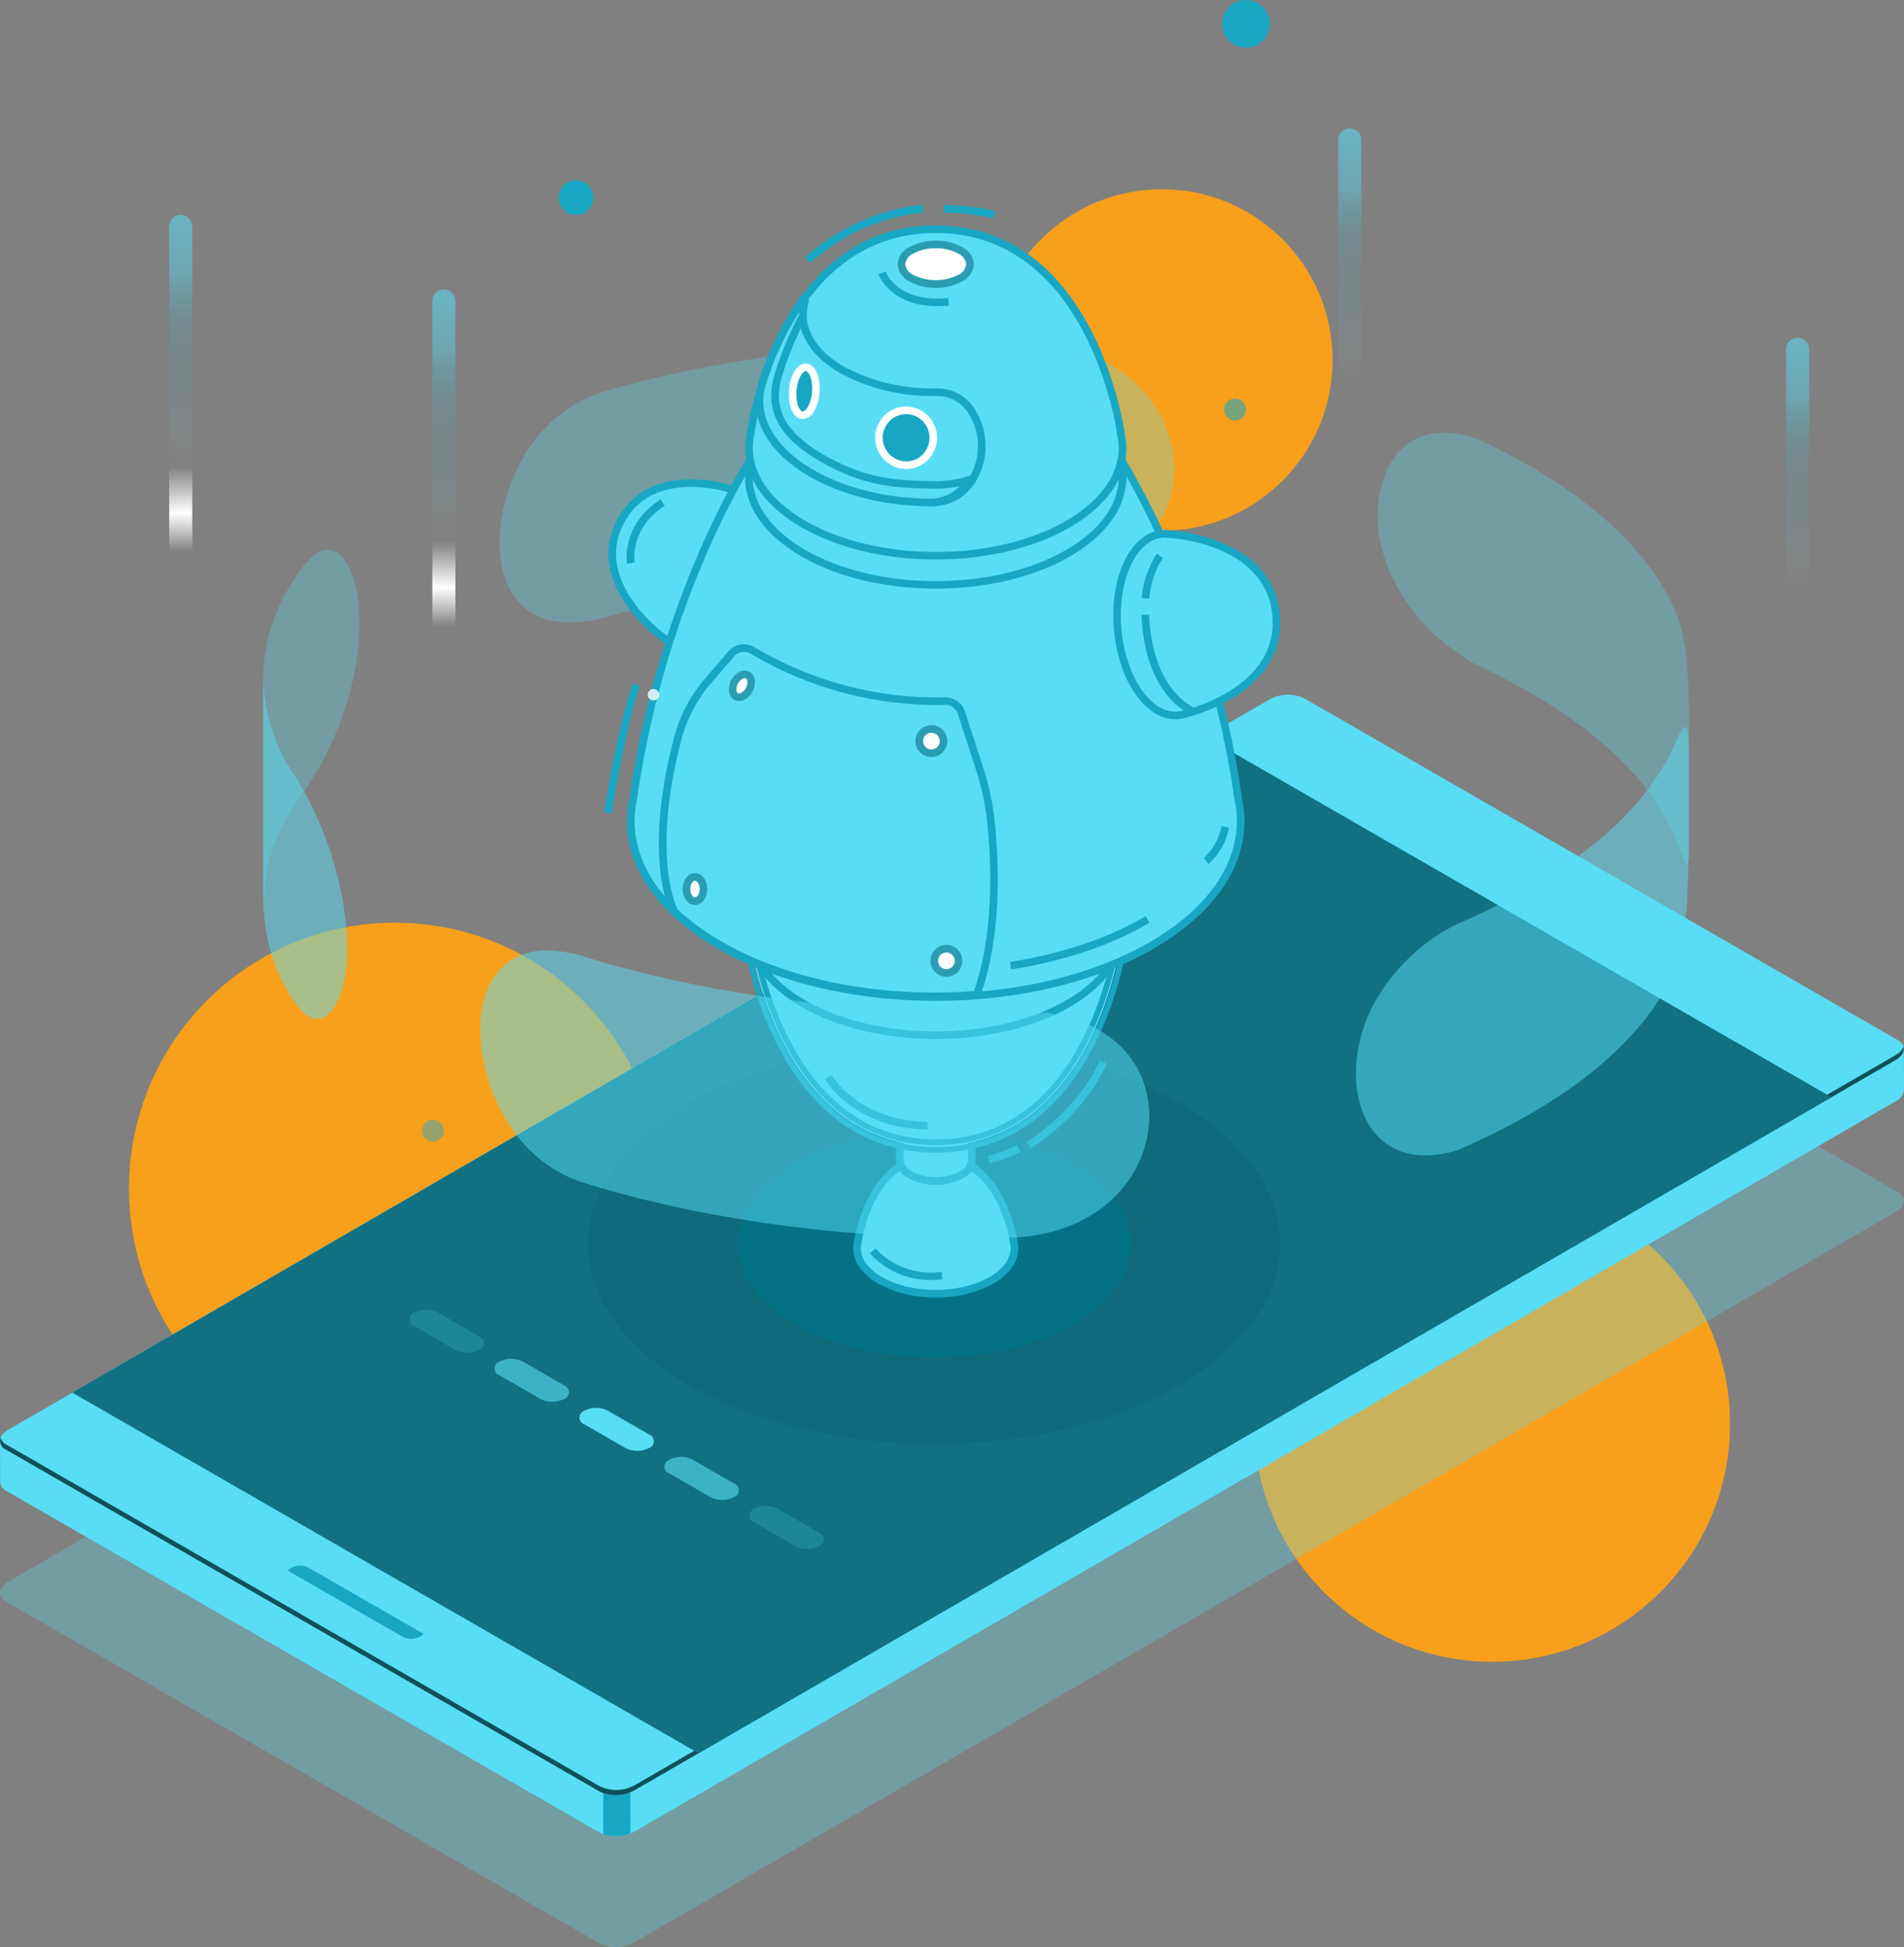 <svg xmlns="http://www.w3.org/2000/svg" xmlns:xlink="http://www.w3.org/1999/xlink" width="340.116" height="347.747" viewBox="0 0 340.116 347.747">
  <rect x="0" y="0" width="340.116" height="347.747" fill="#808080" stroke="none"/>
  <defs>
    <radialGradient id="radial-gradient" cx="0.491" cy="0.516" r="0.831" gradientTransform="translate(0.207 16.48) scale(0.578 0.555)" gradientUnits="objectBoundingBox">
      <stop offset="0" stop-color="#3dd2ed"/>
      <stop offset="0.121" stop-color="#3fbbd1"/>
      <stop offset="0.284" stop-color="#288696"/>
      <stop offset="0.445" stop-color="#1f6b79"/>
      <stop offset="0.6" stop-color="#144c57"/>
      <stop offset="0.748" stop-color="#123d45"/>
      <stop offset="0.885" stop-color="#0b2a2f"/>
      <stop offset="1" stop-color="#0a3941"/>
    </radialGradient>
    <linearGradient id="linear-gradient" x1="0.5" y1="0.805" x2="0.5" gradientUnits="objectBoundingBox">
      <stop offset="0" stop-color="#fff" stop-opacity="0"/>
      <stop offset="0.115" stop-color="#fff"/>
      <stop offset="0.252" stop-color="#fff" stop-opacity="0"/>
      <stop offset="0.4" stop-color="#58ddf5" stop-opacity="0.078"/>
      <stop offset="0.555" stop-color="#40bcd1" stop-opacity="0.09"/>
      <stop offset="0.682" stop-color="#3fb7cc" stop-opacity="0.2"/>
      <stop offset="0.82" stop-color="#55daf2" stop-opacity="0.424"/>
      <stop offset="1" stop-color="#58ddf5" stop-opacity="0.557"/>
    </linearGradient>
    <linearGradient id="linear-gradient-3" x1="0.5" y1="0.805" x2="0.5" gradientUnits="objectBoundingBox">
      <stop offset="0" stop-color="#fff" stop-opacity="0"/>
      <stop offset="0.115" stop-color="#fff" stop-opacity="0"/>
      <stop offset="0.252" stop-color="#fff" stop-opacity="0"/>
      <stop offset="0.4" stop-color="#58ddf5" stop-opacity="0.078"/>
      <stop offset="0.555" stop-color="#40bcd1" stop-opacity="0.09"/>
      <stop offset="0.682" stop-color="#3fb7cc" stop-opacity="0.2"/>
      <stop offset="0.82" stop-color="#55daf2" stop-opacity="0.424"/>
      <stop offset="1" stop-color="#58ddf5" stop-opacity="0.557"/>
    </linearGradient>
  </defs>
  <g id="mobile-proxies" transform="translate(-236.957 -1518.206)">
    <circle id="Ellipse_2040" data-name="Ellipse 2040" cx="47.5" cy="47.5" r="47.5" transform="translate(260 1683)" fill="#f89f1b"/>
    <circle id="Ellipse_2041" data-name="Ellipse 2041" cx="30.5" cy="30.5" r="30.5" transform="translate(414 1552)" fill="#f89f1b"/>
    <circle id="Ellipse_2042" data-name="Ellipse 2042" cx="42.5" cy="42.5" r="42.5" transform="translate(461 1730)" fill="#f89f1b"/>
    <g id="Group_439" data-name="Group 439" transform="translate(100.682 1465)">
      <g id="Group_4" data-name="Group 4">
        <g id="Group_3" data-name="Group 3">
          <g id="Group_2" data-name="Group 2">
            <g id="Group_1" data-name="Group 1">
              <path id="Path_1" data-name="Path 1" d="M369.206,205.031l106.077,61.075c1.6.919,1.4,2.526-.442,3.591L249.649,400.07a6.912,6.912,0,0,1-6.218.265L137.354,339.26c-1.6-.919-1.4-2.526.442-3.591L362.987,205.3A6.914,6.914,0,0,1,369.206,205.031Z" fill="#58ddf5" opacity="0.3"/>
              <path id="Path_2" data-name="Path 2" d="M136.276,310.548l.034,7.437.019-.01a1.848,1.848,0,0,0,1.057,1.5l106.077,61.075a6.909,6.909,0,0,0,6.218-.265L474.873,249.91a2.514,2.514,0,0,0,1.5-2.048l.018.01-.033-7.429-11.738,6.483-95.382-54.917a6.914,6.914,0,0,0-6.219.265L147.389,317.111c.552-.606.951-1.054.953-1.087C148.349,315.915,136.276,310.548,136.276,310.548Z" fill="#58ddf5"/>
              <path id="Path_3" data-name="Path 3" d="M248.875,380.663l-.044-30.22-4.841-2.787.048,33.153A7.189,7.189,0,0,0,248.875,380.663Z" fill="#18a7c3"/>
              <path id="Path_4" data-name="Path 4" d="M369.206,177.9l106.077,61.075c1.6.919,1.4,2.527-.442,3.592L249.649,372.936a6.908,6.908,0,0,1-6.218.265L137.354,312.126c-1.6-.918-1.4-2.526.442-3.591L362.987,178.162A6.914,6.914,0,0,1,369.206,177.9Z" fill="#58ddf5"/>
              <path id="Path_5" data-name="Path 5" d="M243.431,373.2,137.354,312.126a1.688,1.688,0,0,1-.961-2.111,2.017,2.017,0,0,0,1.019,1.19L243.489,372.28a6.909,6.909,0,0,0,6.218-.265L474.9,241.643a3.044,3.044,0,0,0,1.4-1.48c.216.806-.277,1.715-1.461,2.4L249.649,372.936A6.908,6.908,0,0,1,243.431,373.2Z" fill="#0f505c"/>
              <path id="Path_6" data-name="Path 6" d="M351.565,184.775l111.854,64.4L261.071,366.323l-111.854-64.4Z" fill="#18a7c3"/>
              <path id="Path_7" data-name="Path 7" d="M351.565,184.775l111.854,64.4L261.071,366.323l-111.854-64.4Z" fill="#18a7c3"/>
              <path id="Path_8" data-name="Path 8" d="M351.565,184.775l111.854,64.4L261.071,366.323l-111.854-64.4Z" opacity="0.5" fill="url(#radial-gradient)"/>
              <path id="Path_9" data-name="Path 9" d="M191.078,332.2l20.269,11.63c.59.34.93.724.559,1.19a1.881,1.881,0,0,1-.532.44h0a3.422,3.422,0,0,1-3.079.131l-20.447-11.772c-.062-.036-.153-.051-.169-.113-.167-.647-.113-.8.727-1.288l.281-.058A2.147,2.147,0,0,1,191.078,332.2Z" fill="#18a7c3"/>
              <path id="Path_10" data-name="Path 10" d="M187.684,333.7a1.868,1.868,0,0,1,.53-.438,3.423,3.423,0,0,1,3.078-.131l20.447,11.773a1.432,1.432,0,0,1,.165.12.832.832,0,0,0-.312-1.34l-20.447-11.773a3.42,3.42,0,0,0-3.078.131C187.23,332.531,187.089,333.239,187.684,333.7Z" fill="#58ddf5"/>
            </g>
          </g>
        </g>
      </g>
      <g id="Group_7" data-name="Group 7">
        <g id="Group_6" data-name="Group 6">
          <g id="Group_5" data-name="Group 5">
            <path id="Path_11" data-name="Path 11" d="M217.638,294.3l-7.335-4.235a1.284,1.284,0,0,1,0-2.432h0a4.658,4.658,0,0,1,4.212,0l7.335,4.235a1.284,1.284,0,0,1,0,2.432h0A4.652,4.652,0,0,1,217.638,294.3Z" fill="#58ddf5" opacity="0.2"/>
            <path id="Path_12" data-name="Path 12" d="M232.816,303.061l-7.335-4.235a1.283,1.283,0,0,1,0-2.431h0a4.652,4.652,0,0,1,4.212,0l7.335,4.234a1.284,1.284,0,0,1,0,2.432h0A4.652,4.652,0,0,1,232.816,303.061Z" fill="#58ddf5" opacity="0.6"/>
            <path id="Path_13" data-name="Path 13" d="M247.994,311.824l-7.335-4.234a1.284,1.284,0,0,1,0-2.432h0a4.652,4.652,0,0,1,4.212,0l7.335,4.234a1.284,1.284,0,0,1,0,2.432h0A4.652,4.652,0,0,1,247.994,311.824Z" fill="#58ddf5"/>
            <path id="Path_14" data-name="Path 14" d="M263.172,320.587l-7.335-4.234a1.284,1.284,0,0,1,0-2.432h0a4.652,4.652,0,0,1,4.212,0l7.335,4.235a1.283,1.283,0,0,1,0,2.431h0A4.652,4.652,0,0,1,263.172,320.587Z" fill="#58ddf5" opacity="0.6"/>
            <path id="Path_15" data-name="Path 15" d="M278.351,329.351l-7.335-4.235a1.283,1.283,0,0,1,0-2.432h0a4.652,4.652,0,0,1,4.212,0l7.335,4.235a1.284,1.284,0,0,1,0,2.432h0A4.658,4.658,0,0,1,278.351,329.351Z" fill="#58ddf5" opacity="0.2"/>
          </g>
        </g>
      </g>
      <g id="Group_29" data-name="Group 29">
        <g id="Group_8" data-name="Group 8">
          <ellipse id="Ellipse_2" data-name="Ellipse 2" cx="61.836" cy="35.701" rx="61.836" ry="35.701" transform="translate(241.307 239.689)" fill="#065564" opacity="0.2"/>
          <ellipse id="Ellipse_3" data-name="Ellipse 3" cx="35.08" cy="20.254" rx="35.08" ry="20.254" transform="translate(268.063 255.137)" fill="#037286"/>
        </g>
        <g id="Group_9" data-name="Group 9" opacity="0.3">
          <path id="Path_16" data-name="Path 16" d="M382.64,149.074c.768,4.347,3.992,15.271,17.293,22.827,18.934,8.744,32.049,20.237,36.443,33.07a29.745,29.745,0,0,0,1.143,2.764c.471-.777.471-.777.474-2.659V183.53c-.009-12.651-.718-15.44-1.617-18.971-4.394-12.833-17.509-24.327-36.443-33.07-15.105-4.876-18.761,9.286-17.293,17.585Z" fill="#58ddf5"/>
          <path id="Path_17" data-name="Path 17" d="M243.8,123.222c20.046-5.815,43.76-9.089,69.071-8.881q5.008.04,9.918.26c22.225,2.03,30.129,25.5,16.73,35.77-6.151,4.713-13.564,4.664-16.73,4.643q-4.906-.219-9.918-.261c-25.311-.207-49.025,3.067-69.071,8.882-20.24,4.93-21.436-15.639-14.358-28.221A25.58,25.58,0,0,1,243.8,123.222Z" fill="#58ddf5"/>
          <path id="Path_18" data-name="Path 18" d="M183.3,214.551c.552-6.406.988-11.465,7.51-20.295,13.748-20.287,10.972-43.865,3.377-42.776-1.224.176-2.5,1.5-3.377,2.363-4.616,6.015-7.239,12.483-7.49,19.231-.013.356-.02.71-.02,1.064v40.413Z" fill="#58ddf5"/>
        </g>
        <g id="content" transform="translate(244.179 89.789)">
          <g id="Group_359" data-name="Group 359" transform="translate(0 0)">
            <g id="Group_341" data-name="Group 341" transform="translate(0.774 3.679)">
              <g id="Group_320" data-name="Group 320" transform="translate(0 45.355)">
                <path id="Path_454" data-name="Path 454" d="M253.108,62.1l.007-.01s-15.326-5.942-21.352,5.157,7.329,20.7,7.329,20.7l0-.008c1.965,1.66,4.939,1.683,8.233-.339,5.7-3.5,10.167-11.743,9.99-18.422C257.213,65.317,255.572,62.837,253.108,62.1Z" transform="translate(-229.533 -59.854)" fill="#58ddf5"/>
                <path id="Path_455" data-name="Path 455" d="M242.782,90.092a5.851,5.851,0,0,1-3.748-1.287l-.08-.055c-.138-.1-13.768-10.088-7.529-21.58s22.033-5.525,22.192-5.465l.111.044a5.59,5.59,0,0,1,.551.213l.08.031,0,0c2.394,1.111,3.8,3.759,3.9,7.412.184,6.886-4.443,15.417-10.311,19.02A10.042,10.042,0,0,1,242.782,90.092Zm-3.609-2.933.621.513c1.815,1.535,4.526,1.388,7.438-.4,5.5-3.376,9.838-11.373,9.666-17.826-.093-3.417-1.45-5.768-3.725-6.452l-.826-.246.021-.036c-3.1-.979-14.828-3.963-19.75,5.1-4.955,9.128,4.082,17.364,6.539,19.367Z" transform="translate(-229.791 -60.103)" fill="#18a7c3"/>
              </g>
              <g id="Group_321" data-name="Group 321" transform="translate(43.744 165.535)">
                <path id="Path_456" data-name="Path 456" d="M285.057,149.757h.01s-1.972-15.473-13.957-15.479-13.959,15.479-13.959,15.479h.008c-.5,2.389.831,4.88,4.007,6.713,5.493,3.172,14.394,3.172,19.887,0C284.227,154.637,285.555,152.146,285.057,149.757Z" transform="translate(-256.375 -133.599)" fill="#58ddf5"/>
                <path id="Path_457" data-name="Path 457" d="M271.372,159.778a21.026,21.026,0,0,1-10.285-2.457c-3.278-1.892-4.859-4.544-4.359-7.3l.011-.091c.02-.16,2.192-16.072,14.624-16.072h.008c12.437.008,14.609,15.913,14.63,16.072l.016.125c.031.178.054.357.067.534l.015.106h0c.147,2.508-1.432,4.885-4.442,6.622A21.009,21.009,0,0,1,271.372,159.778Zm-13.156-10.436h.033l-.163.816c-.455,2.193.885,4.375,3.679,5.988,5.3,3.055,13.912,3.058,19.209,0,2.8-1.613,4.137-3.795,3.682-5.988l-.171-.816h.041c-.59-3.044-3.409-14.119-13.154-14.124h-.008C261.609,135.218,258.8,146.3,258.217,149.342Z" transform="translate(-256.638 -133.861)" fill="#18a7c3"/>
              </g>
              <g id="Group_322" data-name="Group 322" transform="translate(51.362 142.373)">
                <path id="Path_458" data-name="Path 458" d="M261.731,120.13V143.9a3.168,3.168,0,0,0,1.884,2.68,10.055,10.055,0,0,0,9.1,0,3.194,3.194,0,0,0,1.884-2.627h0V120.065Z" transform="translate(-261.051 -119.382)" fill="#58ddf5"/>
                <path id="Path_459" data-name="Path 459" d="M268.428,148.62a9.939,9.939,0,0,1-4.89-1.188,3.807,3.807,0,0,1-2.224-3.285V119.719l14.23-.073v24.571a3.834,3.834,0,0,1-2.224,3.215A9.945,9.945,0,0,1,268.428,148.62Zm-5.755-27.551v23.1a2.538,2.538,0,0,0,1.545,2.094,9.331,9.331,0,0,0,8.421,0,2.574,2.574,0,0,0,1.546-2.042V121.01Z" transform="translate(-261.314 -119.646)" fill="#18a7c3"/>
              </g>
              <g id="Group_325" data-name="Group 325" transform="translate(24.411 105.438)">
                <g id="Group_323" data-name="Group 323" transform="translate(0.023 0.002)">
                  <path id="Path_460" data-name="Path 460" d="M245.452,119.024h-.018s4.745,36.72,33.2,36.684,33.067-36.8,33.067-36.8h-.021c1.172-5.674-1.99-11.582-9.535-15.922-13.05-7.5-34.185-7.464-47.207.086C247.4,107.436,244.262,113.356,245.452,119.024Z" transform="translate(-244.523 -96.725)" fill="#58ddf5"/>
                  <path id="Path_461" data-name="Path 461" d="M278.854,156.642c-28.684,0-33.784-36.9-33.831-37.274l-.039-.293c-1.106-6.11,2.472-12.046,9.872-16.338,13.193-7.643,34.672-7.683,47.885-.085,7.458,4.289,11.057,10.255,9.912,16.4l-.02.191c-.046.373-5.022,37.359-33.738,37.395ZM246.48,119.909c.862,5.08,7.068,35.376,32.374,35.376h.039c25.277-.031,31.407-30.219,32.275-35.444h-.041l.15-.816c1.159-5.623-2.2-11.163-9.213-15.194-12.838-7.384-33.712-7.349-46.527.081-7,4.057-10.337,9.607-9.156,15.228l.158.766Z" transform="translate(-244.787 -96.979)" fill="none" stroke="#18a7c3" stroke-width="1"/>
                </g>
                <g id="Group_324" data-name="Group 324" transform="translate(0 0)">
                  <path id="Path_462" data-name="Path 462" d="M302.173,103.028c13.035,7.526,13.035,19.729,0,27.253s-34.17,7.526-47.207,0-13.034-19.729,0-27.255S289.138,95.5,302.173,103.028Z" transform="translate(-244.51 -96.723)" fill="#58ddf5"/>
                  <path id="Path_463" data-name="Path 463" d="M278.832,136.843c-8.67,0-17.34-1.9-23.942-5.716-6.522-3.767-10.117-8.815-10.117-14.216s3.594-10.449,10.117-14.215c13.2-7.622,34.687-7.624,47.886,0h0c6.524,3.766,10.117,8.815,10.117,14.215s-3.593,10.449-10.117,14.216C296.174,134.936,287.5,136.843,278.832,136.843Zm0-38.527c-8.424,0-16.848,1.853-23.263,5.555-6.086,3.515-9.437,8.145-9.437,13.04s3.352,9.527,9.436,13.04c12.83,7.407,33.7,7.407,46.531,0,6.084-3.513,9.436-8.144,9.436-13.04s-3.352-9.525-9.436-13.04C295.684,100.168,287.26,98.316,278.832,98.316Z" transform="translate(-244.773 -96.978)" fill="#18a7c3"/>
                </g>
              </g>
              <g id="Group_328" data-name="Group 328" transform="translate(3.319 25.004)">
                <g id="Group_326" data-name="Group 326" transform="translate(0 15.415)">
                  <path id="Path_464" data-name="Path 464" d="M341.189,122.763a18.472,18.472,0,0,0-.469-4.069c-1.33-9.786-6.094-35.767-21.283-61.184l-32.723,2.755-32.721-2.755c-15.189,25.417-19.95,51.4-21.285,61.184-2.1,9.345,3.055,19.129,15.487,26.308,21.275,12.282,55.766,12.282,77.04,0,10.638-6.141,15.955-14.19,15.955-22.24Z" transform="translate(-231.562 -56.799)" fill="#58ddf5"/>
                  <path id="Path_465" data-name="Path 465" d="M286.98,155.144c-14.073,0-28.146-3.093-38.858-9.279-12.312-7.106-18.075-16.964-15.81-27.043,1.349-9.938,6.154-35.931,21.363-61.384l.217-.363,33.145,2.791,33.031-2.791.218.363c15.212,25.456,20.014,51.448,21.373,61.44a18.973,18.973,0,0,1,.476,4.161c0,8.652-5.786,16.76-16.3,22.826C315.126,152.051,301.054,155.144,286.98,155.144ZM254.623,58.5c-14.907,25.119-19.634,50.7-20.977,60.563-2.136,9.519,3.391,18.839,15.153,25.63,21.052,12.152,55.308,12.152,76.362,0,10.07-5.817,15.616-13.506,15.616-21.653a17.9,17.9,0,0,0-.453-3.92c-1.351-9.918-6.074-35.5-20.988-60.62l-32.3,2.719Z" transform="translate(-231.828 -57.074)" fill="#18a7c3"/>
                </g>
                <g id="Group_327" data-name="Group 327" transform="translate(21.092)">
                  <path id="Path_466" data-name="Path 466" d="M302.173,53.662c13.035,7.528,13.035,19.729,0,27.257s-34.17,7.526-47.207,0-13.034-19.729,0-27.257S289.138,46.136,302.173,53.662Z" transform="translate(-244.51 -47.359)" fill="#58ddf5"/>
                  <path id="Path_467" data-name="Path 467" d="M278.832,87.476c-8.67,0-17.34-1.9-23.942-5.716-6.522-3.766-10.117-8.815-10.117-14.215S248.367,57.1,254.89,53.33c13.2-7.622,34.687-7.622,47.886,0h0c6.524,3.766,10.117,8.813,10.117,14.215S309.3,77.994,302.776,81.76C296.174,85.571,287.5,87.476,278.832,87.476Zm0-38.525c-8.424,0-16.848,1.851-23.263,5.555-6.086,3.515-9.437,8.144-9.437,13.04s3.352,9.525,9.436,13.04c12.83,7.406,33.7,7.406,46.531,0,6.084-3.515,9.436-8.145,9.436-13.04s-3.352-9.525-9.436-13.04C295.684,50.8,287.26,48.95,278.832,48.95Z" transform="translate(-244.773 -47.613)" fill="#18a7c3"/>
                </g>
              </g>
              <g id="Group_329" data-name="Group 329" transform="translate(24.436)">
                <path id="Path_468" data-name="Path 468" d="M311.672,69.428h.02s-4.68-36.728-33.132-36.743-33.131,36.743-33.131,36.743h.02c-1.18,5.67,1.97,11.585,9.508,15.937,13.037,7.526,34.172,7.526,47.207,0C309.7,81.013,312.853,75.1,311.672,69.428Z" transform="translate(-244.524 -32.006)" fill="#58ddf5"/>
                <path id="Path_469" data-name="Path 469" d="M278.823,91.932c-8.67,0-17.342-1.906-23.942-5.716-7.446-4.3-11.033-10.272-9.881-16.418l.02-.194c.047-.373,5.089-37.336,33.786-37.336h.018c28.718.015,33.759,36.963,33.807,37.336l.034.275c1.1,6.118-2.482,12.056-9.9,16.336C296.164,90.025,287.494,91.932,278.823,91.932Zm-32.34-22.921h.044l-.148.818c-1.172,5.621,2.177,11.165,9.18,15.21,12.83,7.407,33.7,7.407,46.531,0,7-4.046,10.353-9.589,9.182-15.21l-.169-.818h.06c-.88-5.225-7.075-35.373-32.339-35.386H278.8C253.556,33.625,247.364,63.785,246.483,69.011Z" transform="translate(-244.788 -32.268)" fill="#18a7c3"/>
              </g>
              <g id="Group_330" data-name="Group 330" transform="translate(51.673 2.706)">
                <ellipse id="Ellipse_1" data-name="Ellipse 1" cx="6.126" cy="3.537" rx="6.126" ry="3.537" transform="translate(0.68 0.686)" fill="#fff"/>
                <path id="Path_470" data-name="Path 470" d="M268.308,42.374a9.5,9.5,0,0,1-4.67-1.134,3.684,3.684,0,0,1-2.134-3.088,3.686,3.686,0,0,1,2.134-3.089,10.185,10.185,0,0,1,9.341,0h0a3.684,3.684,0,0,1,2.133,3.089,3.682,3.682,0,0,1-2.133,3.088A9.523,9.523,0,0,1,268.308,42.374Zm0-7.072a8.2,8.2,0,0,0-3.994.937,2.415,2.415,0,0,0-1.453,1.913,2.419,2.419,0,0,0,1.453,1.913,8.984,8.984,0,0,0,7.986,0,2.42,2.42,0,0,0,1.453-1.913,2.415,2.415,0,0,0-1.453-1.913h0A8.193,8.193,0,0,0,268.31,35.3Z" transform="translate(-261.504 -33.929)" fill="#2a9db2"/>
              </g>
              <g id="Group_331" data-name="Group 331" transform="translate(90.193 54.405)">
                <path id="Path_471" data-name="Path 471" d="M297.557,98.271v.01s17.633-3.842,16.428-17.656S294.728,66.1,294.728,66.1v.011c-2.8-.332-5.542,1.45-7.332,5.3-3.1,6.651-2.2,16.913,2.016,22.922C291.844,97.81,294.852,99.085,297.557,98.271Z" transform="translate(-284.888 -65.394)" fill="#58ddf5"/>
                <path id="Path_472" data-name="Path 472" d="M296.187,99.455c-2.53,0-5.035-1.558-7.075-4.468-4.331-6.177-5.26-16.762-2.074-23.6,1.83-3.93,4.694-6.009,7.867-5.7l.1,0c.187.008,18.661.891,19.906,15.137s-16.778,18.339-16.959,18.38l-.124.026a5.95,5.95,0,0,1-.637.14l-.062.013v0A6.4,6.4,0,0,1,296.187,99.455Zm-1.864-32.436c-2.394,0-4.577,1.77-6.056,4.944-3,6.444-2.123,16.424,1.957,22.246,2.17,3.1,4.862,4.435,7.393,3.676l.875-.264v.044c3.4-.965,16.064-5.346,15.072-16.718-1.005-11.533-14.622-13.532-17.9-13.845v.031l-.758-.08A4.975,4.975,0,0,0,294.323,67.019Z" transform="translate(-285.145 -65.658)" fill="#18a7c3"/>
              </g>
              <g id="Group_332" data-name="Group 332" transform="translate(26.307 12.497)">
                <path id="Path_473" data-name="Path 473" d="M261.093,52.972c-5.721-3.306-7.94-7.992-6.609-12.351a.2.2,0,0,0-.35-.182,53.353,53.353,0,0,0-7.518,15.746c-1.224,5.367,1.856,11.1,9,15.222,5.959,3.44,13.724,5.185,21.532,5.258a8.362,8.362,0,0,0,7.378-4.3l.072-.132a11.562,11.562,0,0,0-.386-11.914h0a7.226,7.226,0,0,0-6.071-3.353C271.978,57.013,265.794,55.685,261.093,52.972Z" transform="translate(-245.674 -39.676)" fill="#58ddf5"/>
                <path id="Path_474" data-name="Path 474" d="M277.487,77.6H277.4c-8.258-.077-16.023-1.976-21.863-5.348-7.173-4.142-10.658-10.107-9.322-15.962A54.552,54.552,0,0,1,253.846,40.3a.871.871,0,0,1,1.095-.272.881.881,0,0,1,.455,1.051c-1.289,4.222,1.067,8.543,6.3,11.565h0a33.263,33.263,0,0,0,16.377,3.9c.127,0,.253,0,.383,0a7.854,7.854,0,0,1,6.588,3.663,12.233,12.233,0,0,1,.409,12.612l-.073.13A9.025,9.025,0,0,1,277.487,77.6ZM253.7,42.925a55.044,55.044,0,0,0-6.169,13.718c-1.186,5.2,2.06,10.611,8.688,14.438,5.641,3.257,13.169,5.092,21.2,5.167a7.606,7.606,0,0,0,6.778-3.953l.073-.134a10.868,10.868,0,0,0-.365-11.212,6.58,6.58,0,0,0-5.449-3.044c-.14,0-.254,0-.38,0a34.644,34.644,0,0,1-17.055-4.085h0C256.093,50.977,253.483,47.023,253.7,42.925Z" transform="translate(-245.937 -39.938)" fill="#18a7c3"/>
              </g>
              <g id="Group_333" data-name="Group 333" transform="translate(26.307 12.497)">
                <path id="Path_475" data-name="Path 475" d="M277.573,73.523c-7.806-.073-12.5-.735-18.9-4.153-7.277-3.881-10.985-8.488-9-15.22a58.209,58.209,0,0,1,4.451-10.821,8.382,8.382,0,0,1,.363-2.708.2.2,0,0,0-.35-.182,53.393,53.393,0,0,0-7.518,15.746c-1.224,5.367,1.856,11.1,9,15.222,5.959,3.44,13.724,5.258,21.532,5.258,3.081,0,5.382-2.214,6.958-3.858a.143.143,0,0,0-.16-.228A20.279,20.279,0,0,1,277.573,73.523Z" transform="translate(-245.674 -39.676)" fill="#58ddf5"/>
                <path id="Path_476" data-name="Path 476" d="M277.409,77.6c-8.127,0-15.9-1.9-21.87-5.348-7.173-4.142-10.658-10.109-9.322-15.962A54.615,54.615,0,0,1,253.846,40.3a.871.871,0,0,1,1.095-.272.881.881,0,0,1,.455,1.051,7.772,7.772,0,0,0-.334,2.491l.006.181-.088.161a57.746,57.746,0,0,0-4.4,10.692c-1.726,5.858.947,10.308,8.668,14.427,6.325,3.376,11.036,4,18.591,4.073h0a19.215,19.215,0,0,0,6.143-.906.82.82,0,0,1,.87,1.338C282.832,75.649,280.528,77.6,277.409,77.6Zm-23.7-34.7a55.049,55.049,0,0,0-6.184,13.739c-1.183,5.2,2.06,10.611,8.688,14.438,5.77,3.332,13.3,5.167,21.192,5.167a7.605,7.605,0,0,0,4.983-2.214,22.55,22.55,0,0,1-4.562.43c-7.78-.073-12.641-.723-19.215-4.233-8.286-4.419-11.249-9.508-9.332-16.012A59.155,59.155,0,0,1,253.7,43.427Q253.7,43.163,253.713,42.9Z" transform="translate(-245.937 -39.938)" fill="#18a7c3"/>
              </g>
              <g id="Group_334" data-name="Group 334" transform="translate(32.223 24.663)">
                <path id="Path_477" data-name="Path 477" d="M254.131,52.264c-.186,2.363-1.26,4.205-2.4,4.116s-1.908-2.079-1.722-4.44,1.26-4.205,2.4-4.116S254.32,49.9,254.131,52.264Z" transform="translate(-249.305 -47.142)" fill="#18a7c3"/>
                <path id="Path_478" data-name="Path 478" d="M252.08,57.324c-.046,0-.091,0-.139,0-1.561-.124-2.566-2.346-2.343-5.172s1.579-4.854,3.128-4.738,2.568,2.348,2.343,5.172a7.827,7.827,0,0,1-.93,3.265A2.515,2.515,0,0,1,252.08,57.324Zm.513-8.562c-.554,0-1.473,1.362-1.642,3.493-.171,2.165.547,3.668,1.1,3.712.251.011.616-.288.916-.8a6.525,6.525,0,0,0,.751-2.689c.174-2.165-.546-3.668-1.1-3.712Z" transform="translate(-249.567 -47.404)" fill="#fff"/>
              </g>
              <g id="Group_335" data-name="Group 335" transform="translate(47.646 32.35)">
                <path id="Path_479" data-name="Path 479" d="M269.161,57.47a4.856,4.856,0,1,1-4.821-4.932A4.876,4.876,0,0,1,269.161,57.47Z" transform="translate(-258.771 -51.86)" fill="#18a7c3"/>
                <path id="Path_480" data-name="Path 480" d="M264.57,63.272h-.041a5.584,5.584,0,0,1-3.849-9.543,5.46,5.46,0,0,1,3.925-1.607,5.584,5.584,0,0,1,3.85,9.543A5.478,5.478,0,0,1,264.57,63.272Zm0-9.793a4.13,4.13,0,0,0-2.931,1.212,4.228,4.228,0,0,0,2.9,7.223A4.007,4.007,0,0,0,267.5,60.7a4.21,4.21,0,0,0,1.245-2.975l.678.007-.678-.007a4.2,4.2,0,0,0-4.148-4.246Z" transform="translate(-259.033 -52.122)" fill="#fff"/>
              </g>
              <g id="Group_336" data-name="Group 336" transform="translate(9.01 74.789)">
                <path id="Path_481" data-name="Path 481" d="M292.416,100.35l-3.322-10.255a2.952,2.952,0,0,0-2.879-2.025,64.249,64.249,0,0,1-34.383-9.032,2.966,2.966,0,0,0-3.813.574l-4.056,4.7a26.1,26.1,0,0,0-5.532,10.43c-5.654,21.668-.662,30.773-.58,30.919a42.494,42.494,0,0,0,8.067,5.931c12.527,7.233,29.634,10.2,45.929,8.918,3.92-10.894,3.278-24.084,2.5-31.231A44.647,44.647,0,0,0,292.416,100.35Z" transform="translate(-235.058 -77.904)" fill="#58ddf5"/>
                <path id="Path_482" data-name="Path 482" d="M284.566,141.75c-14.479,0-28.28-3.275-38.726-9.3a43.371,43.371,0,0,1-8.194-6.029l-.127-.163c-.21-.385-5.155-9.669.515-31.42a26.91,26.91,0,0,1,5.678-10.7l4.056-4.7a3.626,3.626,0,0,1,4.684-.707,63.648,63.648,0,0,0,34.015,8.929A3.676,3.676,0,0,1,290,90.15l3.322,10.254a45.706,45.706,0,0,1,1.96,9.064c.764,7.023,1.452,20.454-2.539,31.534l-.147.412-.44.034C289.619,141.651,287.082,141.75,284.566,141.75Zm-45.9-16.239a41.963,41.963,0,0,0,7.855,5.758c11.924,6.883,28.335,10.1,45.1,8.861,3.733-10.744,3.062-23.7,2.32-30.514a44.241,44.241,0,0,0-1.9-8.792l-3.322-10.257a2.271,2.271,0,0,0-2.185-1.556h-.039a65.11,65.11,0,0,1-34.75-9.133,2.281,2.281,0,0,0-2.943.44l-4.054,4.7a25.554,25.554,0,0,0-5.392,10.158C234.094,115.328,238.192,124.55,238.664,125.512Z" transform="translate(-235.321 -78.168)" fill="#18a7c3"/>
              </g>
              <g id="Group_337" data-name="Group 337" transform="translate(13.274 115.677)">
                <path id="Path_483" data-name="Path 483" d="M241.38,105.844c0,1.2-.678,2.167-1.512,2.167s-1.514-.969-1.514-2.167.678-2.165,1.514-2.165S241.38,104.648,241.38,105.844Z" transform="translate(-237.676 -103)" fill="#fff"/>
                <path id="Path_484" data-name="Path 484" d="M240.13,108.953c-1.23,0-2.192-1.25-2.192-2.847s.961-2.845,2.192-2.845,2.19,1.25,2.19,2.845S241.358,108.953,240.13,108.953Zm0-4.334c-.394,0-.834.637-.834,1.488s.44,1.489.834,1.489.834-.635.834-1.489S240.524,104.619,240.13,104.619Z" transform="translate(-237.938 -103.262)" fill="#2a9db2"/>
              </g>
              <g id="Group_338" data-name="Group 338" transform="translate(21.504 79.507)">
                <path id="Path_485" data-name="Path 485" d="M246.379,84.215c-.559,1.057-1.6,1.6-2.328,1.216s-.86-1.553-.3-2.612,1.6-1.6,2.33-1.216S246.943,83.157,246.379,84.215Z" transform="translate(-242.727 -80.802)" fill="#fff"/>
                <path id="Path_486" data-name="Path 486" d="M244.824,86.494a1.745,1.745,0,0,1-.831-.2,1.981,1.981,0,0,1-.986-1.576,3.589,3.589,0,0,1,1.8-3.386,1.981,1.981,0,0,1,1.859-.065c1.072.57,1.326,2.12.578,3.529h0a3.393,3.393,0,0,1-1.39,1.432A2.223,2.223,0,0,1,244.824,86.494Zm1.01-4.073a.932.932,0,0,0-.4.114,2.234,2.234,0,0,0-1.075,2.027.526.526,0,0,0,.868.463,2.063,2.063,0,0,0,.818-.867c.4-.751.323-1.514-.015-1.695A.426.426,0,0,0,245.834,82.42Z" transform="translate(-242.989 -81.063)" fill="#2a9db2"/>
              </g>
              <g id="Group_339" data-name="Group 339" transform="translate(57.532 128.499)">
                <path id="Path_487" data-name="Path 487" d="M269.852,113.714a2.168,2.168,0,1,1-2.167-2.167A2.167,2.167,0,0,1,269.852,113.714Z" transform="translate(-264.838 -110.869)" fill="#fff"/>
                <path id="Path_488" data-name="Path 488" d="M267.946,116.822a2.846,2.846,0,1,1,2.847-2.847A2.849,2.849,0,0,1,267.946,116.822Zm0-4.334a1.488,1.488,0,1,0,1.488,1.488A1.489,1.489,0,0,0,267.946,112.488Z" transform="translate(-265.1 -111.131)" fill="#2a9db2"/>
              </g>
              <g id="Group_340" data-name="Group 340" transform="translate(54.856 89.255)">
                <path id="Path_489" data-name="Path 489" d="M268.209,89.631a2.167,2.167,0,1,1-2.167-2.169A2.167,2.167,0,0,1,268.209,89.631Z" transform="translate(-263.195 -86.784)" fill="#fff"/>
                <path id="Path_490" data-name="Path 490" d="M266.3,92.737a2.846,2.846,0,1,1,2.845-2.847A2.85,2.85,0,0,1,266.3,92.737Zm0-4.334a1.488,1.488,0,1,0,1.489,1.488A1.491,1.491,0,0,0,266.3,88.4Z" transform="translate(-263.458 -87.046)" fill="#2a9db2"/>
              </g>
            </g>
            <g id="Group_342" data-name="Group 342" transform="translate(96.025 73.205)">
              <path id="Path_491" data-name="Path 491" d="M297.216,92.853c-8.994-4.44-8.971-17.368-8.967-17.915l1.357.011c0,.127-.015,12.626,8.212,16.688Z" transform="translate(-288.249 -74.938)" fill="#18a7c3"/>
            </g>
            <g id="Group_343" data-name="Group 343" transform="translate(96.027 62.279)">
              <path id="Path_492" data-name="Path 492" d="M289.606,76.275l-1.356-.1a17.3,17.3,0,0,1,2.734-7.942l1.09.81C289.959,71.887,289.606,76.231,289.606,76.275Z" transform="translate(-288.25 -68.232)" fill="#18a7c3"/>
            </g>
            <g id="Group_344" data-name="Group 344" transform="translate(4.026 52.598)">
              <path id="Path_493" data-name="Path 493" d="M231.877,73.821c-.051-.277-1.152-6.837,5.977-11.53l.745,1.134c-6.386,4.2-5.4,10.094-5.387,10.153Z" transform="translate(-231.787 -62.291)" fill="#18a7c3"/>
            </g>
            <g id="Group_345" data-name="Group 345" transform="translate(49.011 11.903)">
              <path id="Path_494" data-name="Path 494" d="M269.978,43.518c-8.458,0-10.495-5.5-10.583-5.75l1.279-.453c.081.228,2.118,5.6,11.174,4.755l.124,1.352C271.272,43.487,270.605,43.518,269.978,43.518Z" transform="translate(-259.395 -37.315)" fill="#18a7c3"/>
            </g>
            <g id="Group_346" data-name="Group 346" transform="translate(72.528 127.039)">
              <path id="Path_495" data-name="Path 495" d="M274,117.488l-.168-1.348c.135-.018,13.638-1.758,24.2-8.163l.7,1.16C287.917,115.7,274.134,117.47,274,117.488Z" transform="translate(-273.828 -107.977)" fill="#18a7c3"/>
            </g>
            <g id="Group_347" data-name="Group 347" transform="translate(107.152 110.949)">
              <path id="Path_496" data-name="Path 496" d="M295.9,104.88l-.818-1.082a10.46,10.46,0,0,0,3.145-5.7l1.32.311A11.546,11.546,0,0,1,295.9,104.88Z" transform="translate(-295.078 -98.102)" fill="#18a7c3"/>
            </g>
            <g id="Group_348" data-name="Group 348" transform="translate(39.469 155.452)">
              <path id="Path_497" data-name="Path 497" d="M271.816,135.134c-13.257-.313-18.078-8.7-18.277-9.058l1.186-.662c.044.081,4.678,8.067,17.122,8.362Z" transform="translate(-253.539 -125.415)" fill="#18a7c3"/>
            </g>
            <g id="Group_349" data-name="Group 349" transform="translate(47.469 186.401)">
              <path id="Path_498" data-name="Path 498" d="M269.472,150.029a14.488,14.488,0,0,1-11.023-4.774l1.061-.846a13.35,13.35,0,0,0,11.759,4.16l.152,1.349A17.632,17.632,0,0,1,269.472,150.029Z" transform="translate(-258.449 -144.409)" fill="#18a7c3"/>
            </g>
            <g id="Group_350" data-name="Group 350" transform="translate(35.883 0.003)">
              <path id="Path_499" data-name="Path 499" d="M252.3,40.388l-.961-.955a36.865,36.865,0,0,1,20.995-9.421l.143,1.349A36.119,36.119,0,0,0,252.3,40.388Z" transform="translate(-251.338 -30.012)" fill="#18a7c3"/>
            </g>
            <g id="Group_351" data-name="Group 351" transform="translate(75.488 152.847)">
              <path id="Path_500" data-name="Path 500" d="M276.337,139.509l-.693-1.167c.088-.055,9.11-5.511,13.043-14.526l1.245.544C285.822,133.783,276.725,139.279,276.337,139.509Z" transform="translate(-275.645 -123.816)" fill="#18a7c3"/>
            </g>
            <g id="Group_354" data-name="Group 354" transform="translate(0 85.452)">
              <path id="Path_503" data-name="Path 503" d="M230.66,105.722l-1.344-.209c.023-.145,2.3-14.715,5.118-23.059l1.287.433C232.945,91.121,230.681,105.577,230.66,105.722Z" transform="translate(-229.316 -82.454)" fill="#18a7c3"/>
            </g>
            <g id="Group_355" data-name="Group 355" transform="translate(60.628)" style="isolation: isolate">
              <path id="Path_504" data-name="Path 504" d="M275.322,32.485c-2.641-.966-8.734-1.118-8.8-1.118l.033-1.357c.257.007,6.377.156,9.232,1.2Z" transform="translate(-266.525 -30.01)" fill="#18a7c3"/>
            </g>
            <g id="Group_356" data-name="Group 356" transform="translate(68.534 167.922)">
              <path id="Path_505" data-name="Path 505" d="M271.729,136.374l-.352-1.31a36.4,36.4,0,0,0,5.315-2l.578,1.229A36.666,36.666,0,0,1,271.729,136.374Z" transform="translate(-271.377 -133.068)" fill="#18a7c3"/>
            </g>
          </g>
        </g>
        <g id="Group_28" data-name="Group 28" opacity="0.5">
          <g id="Group_27" data-name="Group 27">
            <path id="Path_40" data-name="Path 40" d="M198.1,226.4c-.923,7.419-4.769,11.833-8.814,6.306-5.185-7.085-5.689-14.013-5.99-18.152V174.138a32.094,32.094,0,0,0,5.99,18.153c8.548,14.139,9.562,28.091,8.814,34.106Z" fill="#58ddf5"/>
            <path id="Path_41" data-name="Path 41" d="M318.08,233.8q-4.785.129-9.657.09c-25.409-.208-48.95-3.9-68.6-10.079-19.625-5.243-20.811,15.292-13.962,27.976,4.878,9.031,11.477,11.5,13.962,12.436,19.647,6.184,43.188,9.872,68.6,10.08q4.869.041,9.657-.09c23.059-1.7,29.1-23.847,18.321-34.184-3.008-2.885-8.628-6.307-18.321-6.229Z" fill="#58ddf5"/>
            <path id="Path_42" data-name="Path 42" d="M437.973,201.583c-.112,17.476-1.138,20.657-2.436,24.684-5.4,12.744-19.41,24-39.018,32.411-17.167,5.065-21.908-12.773-14.926-26a34.316,34.316,0,0,1,14.926-14.413c19.608-8.41,33.616-19.668,39.018-32.411a21.126,21.126,0,0,1,1.483-2.737l.439-.057c.333.934.47,1.321.514,6.091v12.431Z" fill="#58ddf5"/>
          </g>
        </g>
      </g>
      <path id="Path_8756" data-name="Path 8756" d="M453.269,188.272h0a2.064,2.064,0,0,1-2.065-2.065V115.59a2.065,2.065,0,0,1,2.065-2.065h0a2.065,2.065,0,0,1,2.064,2.065v70.617A2.064,2.064,0,0,1,453.269,188.272Z" transform="translate(-237.707 -8.627)" fill="url(#linear-gradient)"/>
      <path id="Path_8760" data-name="Path 8760" d="M453.269,188.272h0a2.064,2.064,0,0,1-2.065-2.065V115.59a2.065,2.065,0,0,1,2.065-2.065h0a2.065,2.065,0,0,1,2.064,2.065v70.617A2.064,2.064,0,0,1,453.269,188.272Z" transform="translate(-284.707 -21.942)" fill="url(#linear-gradient)"/>
      <path id="Path_8758" data-name="Path 8758" d="M453.269,188.272h0a2.064,2.064,0,0,1-2.065-2.065V115.59a2.065,2.065,0,0,1,2.065-2.065h0a2.065,2.065,0,0,1,2.064,2.065v70.617A2.064,2.064,0,0,1,453.269,188.272Z" transform="translate(4.128 0)" fill="url(#linear-gradient-3)"/>
      <path id="Path_8759" data-name="Path 8759" d="M453.269,188.272h0a2.064,2.064,0,0,1-2.065-2.065V115.59a2.065,2.065,0,0,1,2.065-2.065h0a2.065,2.065,0,0,1,2.064,2.065v70.617A2.064,2.064,0,0,1,453.269,188.272Z" transform="translate(-75.872 -37.374)" fill="url(#linear-gradient-3)"/>
      <path id="Path_47" data-name="Path 47" d="M242.25,88.5a3.084,3.084,0,1,1-3.083-3.083A3.083,3.083,0,0,1,242.25,88.5Z" fill="#18a7c3"/>
      <path id="Path_48" data-name="Path 48" d="M361.859,54.453a4.257,4.257,0,1,1-6.021,0A4.257,4.257,0,0,1,361.859,54.453Z" fill="#18a7c3"/>
      <path id="Path_49" data-name="Path 49" d="M358.849,156.352a1.96,1.96,0,1,1-1.96-1.96A1.961,1.961,0,0,1,358.849,156.352Z" transform="translate(0 -30)" fill="#18a7c3" opacity="0.563"/>
      <path id="Path_50" data-name="Path 50" d="M215.562,255.137a1.96,1.96,0,1,1-1.96-1.96A1.961,1.961,0,0,1,215.562,255.137Z" fill="#31a8be" opacity="0.5"/>
      <circle id="Ellipse_10" data-name="Ellipse 10" cx="1.023" cy="1.023" r="1.023" transform="translate(251.977 176.256)" fill="#fff" opacity="0.8"/>
    </g>
  </g>
</svg>
